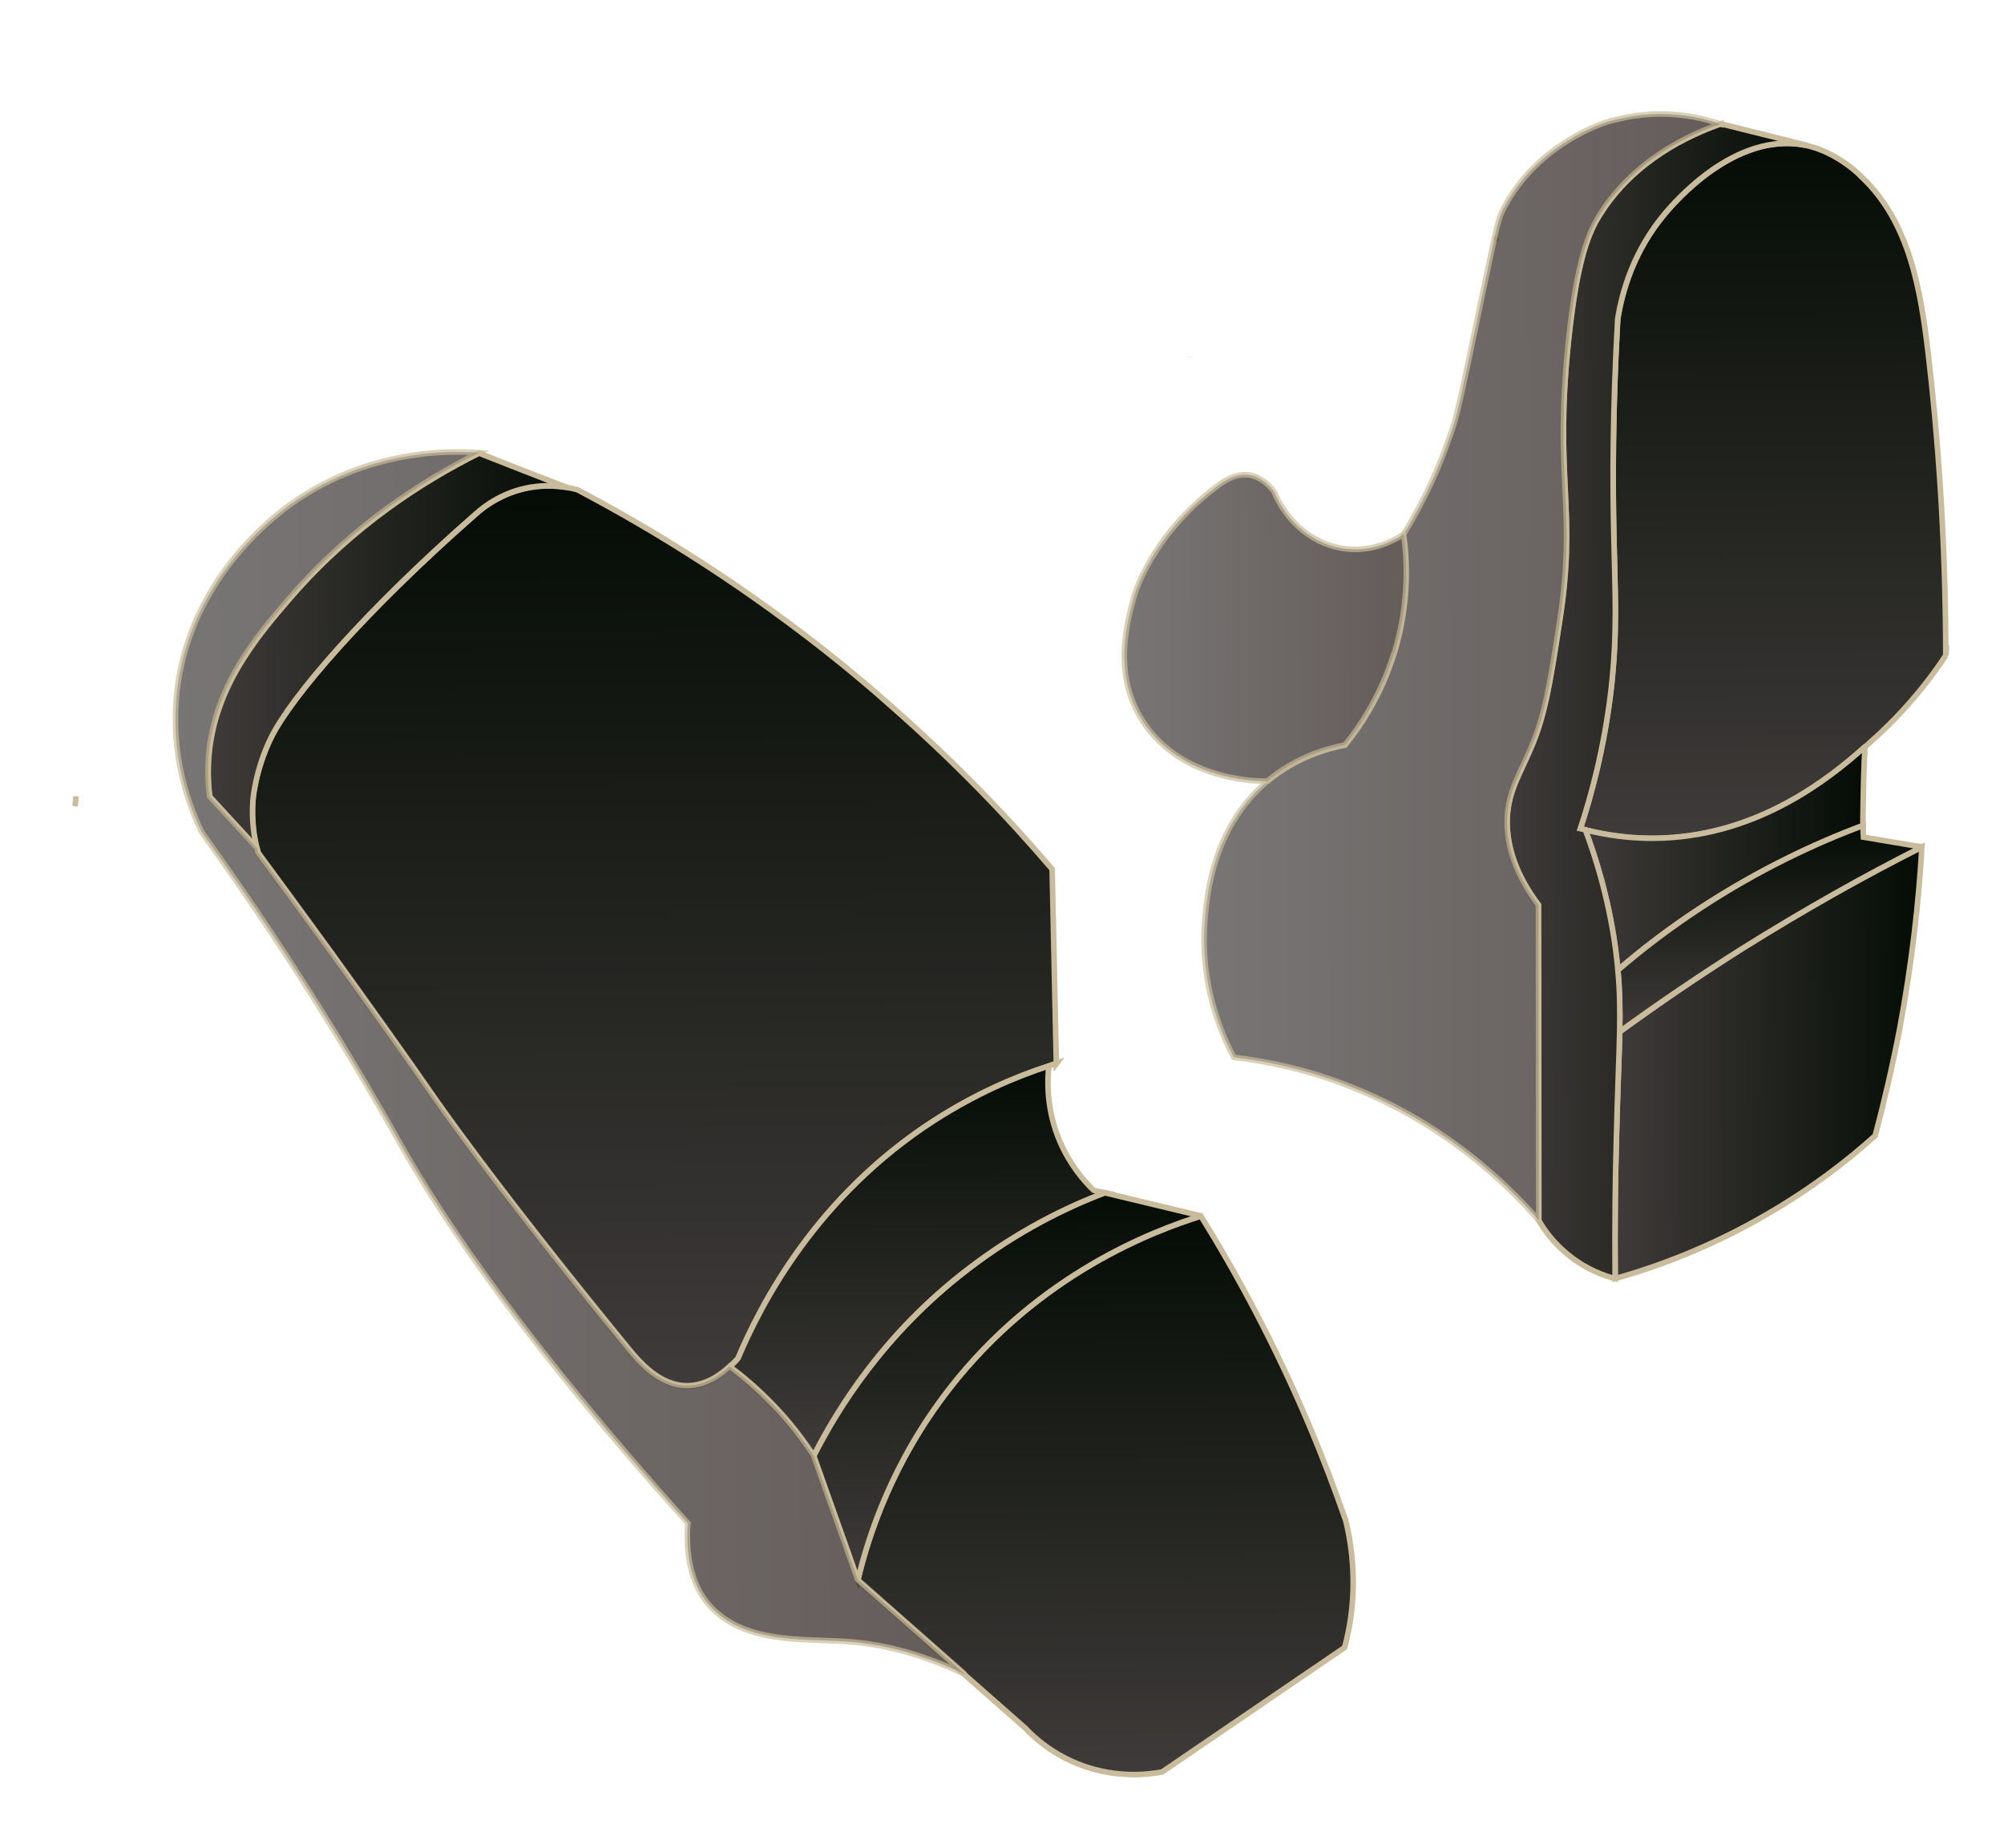 <svg xmlns="http://www.w3.org/2000/svg" width="90" height="83" viewBox="0 0 90 83" fill="none">
    <g clip-path="url(#clip0_1710_10879)">
        <path d="M67.28 10.685L67.103 10.774" stroke="#C9BC9C" stroke-width="0.25" stroke-miterlimit="10"/>
        <path d="M87.387 29.442C86.347 31.015 85.265 32.163 84.429 32.947C84.237 33.114 84.012 33.329 83.755 33.562C82.088 35.061 78.985 37.463 74.752 37.653C73.294 37.722 72.076 37.508 71.199 37.287C71.12 37.272 71.041 37.246 70.972 37.232C71.443 35.781 72.044 33.607 72.36 30.922C72.647 28.356 72.528 26.593 72.478 24.114C72.43 21.765 72.419 18.427 72.652 14.333C72.846 13.113 73.354 11.274 74.783 9.588C75.165 9.133 77.894 5.904 81.059 6.523C81.365 6.584 82.244 6.785 83.296 7.659C83.4 7.747 83.494 7.833 83.597 7.941C85.782 9.986 86.259 13.096 86.591 15.835C87.002 19.332 87.376 23.939 87.386 29.452L87.387 29.442Z" fill="url(#paint0_linear_1710_10879)" stroke="#C9BC9C" stroke-width="0.25" stroke-miterlimit="10"/>
        <path d="M83.757 33.552C83.708 34.41 83.687 35.291 83.674 36.202C83.664 36.502 83.664 36.793 83.664 37.084C81.482 37.906 78.975 39.086 76.372 40.781C74.966 41.696 73.727 42.653 72.65 43.581C72.632 43.27 72.583 42.955 72.546 42.622C72.229 40.245 71.605 38.387 71.191 37.276C72.058 37.496 73.286 37.711 74.744 37.642C78.977 37.452 82.08 35.05 83.747 33.551L83.757 33.552Z" fill="url(#paint1_linear_1710_10879)" stroke="#C9BC9C" stroke-width="0.25" stroke-miterlimit="10"/>
        <path d="M86.313 38.048C86.172 40.535 85.861 43.3 85.305 46.269C84.979 47.95 84.609 49.538 84.216 51.015C82.987 52.123 81.399 53.357 79.414 54.513C76.845 56.02 74.428 56.906 72.537 57.437C72.514 54.859 72.55 52.746 72.59 51.286C72.641 49.094 72.714 47.606 72.74 46.354C74.439 45.118 76.27 43.861 78.24 42.614C81.048 40.853 83.759 39.336 86.313 38.048Z" fill="url(#paint2_linear_1710_10879)" stroke="#C9BC9C" stroke-width="0.25" stroke-miterlimit="10"/>
        <path d="M86.313 38.048C83.759 39.336 81.058 40.853 78.24 42.614C76.269 43.861 74.429 45.117 72.74 46.344C72.76 45.333 72.738 44.49 72.66 43.582C73.737 42.654 74.975 41.707 76.382 40.782C78.985 39.077 81.492 37.896 83.673 37.084C83.671 37.265 83.679 37.436 83.687 37.607C84.559 37.757 85.442 37.898 86.323 38.049L86.313 38.048Z" fill="url(#paint3_linear_1710_10879)" stroke="#C9BC9C" stroke-width="0.25" stroke-miterlimit="10"/>
        <path d="M81.06 6.514C77.895 5.895 75.165 9.135 74.784 9.579C73.364 11.266 72.847 13.104 72.652 14.324C72.42 18.418 72.421 21.756 72.479 24.105C72.529 26.584 72.647 28.357 72.361 30.913C72.055 33.599 71.454 35.772 70.973 37.223C71.042 37.237 71.121 37.263 71.2 37.278C71.614 38.39 72.228 40.246 72.555 42.624C72.592 42.958 72.641 43.272 72.659 43.584C72.747 44.492 72.759 45.335 72.74 46.346C72.713 47.607 72.64 49.096 72.589 51.287C72.549 52.748 72.513 54.86 72.536 57.438C72.073 57.316 71.29 57.051 70.501 56.426C69.769 55.854 69.34 55.233 69.108 54.826C69.112 50.105 69.097 45.383 69.093 40.651C68.385 39.721 67.618 38.344 67.69 36.716C67.752 35.527 68.243 34.799 68.734 33.65C69.376 32.181 69.605 30.753 70.04 27.927C70.842 22.84 69.794 21.615 70.435 15.374C70.829 11.542 71.38 10.387 71.853 9.638C73.395 7.188 75.838 6.074 77.286 5.562C78.547 5.879 79.809 6.187 81.06 6.504L81.06 6.514Z" fill="url(#paint4_linear_1710_10879)" stroke="#C9BC9C" stroke-width="0.25" stroke-miterlimit="10"/>
        <path opacity="0.7" d="M77.286 5.559C75.838 6.061 73.395 7.186 71.853 9.635C71.39 10.385 70.829 11.539 70.434 15.371C69.794 21.612 70.832 22.836 70.04 27.924C69.604 30.761 69.376 32.178 68.733 33.648C68.243 34.797 67.752 35.525 67.69 36.713C67.618 38.342 68.395 39.719 69.092 40.649C69.097 45.38 69.102 50.102 69.107 54.824C67.639 53.148 64.887 50.473 60.631 48.806C58.68 48.03 56.88 47.675 55.409 47.494C54.939 46.609 54.184 44.903 54.086 42.701C54.063 42.299 54.072 41.879 54.102 41.45C54.193 40.273 54.435 37.192 56.915 35.098C58.213 34.015 59.613 33.63 60.405 33.474C61.053 32.667 62.01 31.289 62.604 29.356C63.303 27.068 63.178 25.105 63.022 24.022C64.072 22.31 64.698 20.799 65.087 19.664C65.147 19.517 65.197 19.37 65.237 19.233C65.494 18.409 65.612 17.855 66.587 13.171C66.823 12.065 66.975 11.324 67.092 10.79C67.297 9.842 67.382 9.628 67.566 9.29C68.994 6.611 71.665 5.663 72.005 5.536C72.19 5.469 72.384 5.412 72.577 5.375C74.823 4.788 76.688 5.368 77.284 5.579L77.286 5.559Z" fill="url(#paint5_linear_1710_10879)" stroke="#C9BC9C" stroke-width="0.25" stroke-miterlimit="10"/>
        <path d="M47.463 47.759C47.34 47.801 47.228 47.833 47.104 47.885C45.576 48.381 43.82 49.142 41.995 50.309C36.656 53.74 34.166 58.6 33.148 61.016C33.049 61.139 32.909 61.27 32.759 61.41C32.309 61.83 31.658 62.266 30.856 62.271C29.613 62.266 28.715 61.191 28.233 60.617C22.141 53.17 19.463 49.267 19.463 49.267C18.105 47.299 16.897 45.632 14.941 42.9C13.521 40.948 12.358 39.354 11.579 38.308C11.563 38.247 11.547 38.186 11.532 38.115C11.405 37.625 11.286 36.875 11.348 35.977C11.348 35.977 11.442 34.62 12.165 33.146C13.074 31.305 16.364 27.492 21.348 23.104C21.721 22.769 22.675 22.023 24.09 21.86C24.595 21.805 25.034 21.835 25.391 21.89C25.59 21.913 25.767 21.956 25.925 21.997C29.426 23.842 33.57 26.393 37.889 29.898C38.591 30.478 39.274 31.046 39.925 31.633C42.874 34.212 45.295 36.754 47.252 39.044C47.312 41.965 47.381 44.877 47.441 47.788L47.463 47.759Z" fill="url(#paint6_linear_1710_10879)" stroke="#C9BC9C" stroke-width="0.25" stroke-miterlimit="10"/>
        <path d="M60.746 71.86C60.689 72.688 60.549 73.41 60.387 74.01C57.652 75.877 54.928 77.734 52.193 79.6C51.574 79.718 50.209 79.884 48.634 79.325C47.323 78.853 46.455 78.072 46.035 77.622C45.118 76.817 44.211 76.012 43.294 75.207C41.707 73.805 40.11 72.402 38.522 70.999C39.003 68.968 40.083 65.674 42.634 62.392C46.65 57.216 51.835 55.288 53.935 54.631C55.604 57.322 57.282 60.455 58.791 64.017C59.411 65.483 59.954 66.924 60.439 68.311C60.65 69.177 60.846 70.413 60.746 71.86Z" fill="url(#paint7_linear_1710_10879)" stroke="#C9BC9C" stroke-width="0.25" stroke-miterlimit="10"/>
        <path d="M53.937 54.621C51.837 55.278 46.662 57.207 42.636 62.382C40.084 65.664 39.005 68.958 38.524 70.99C37.871 69.12 37.197 67.269 36.543 65.41C37.6 63.318 39.69 59.904 43.509 56.989C45.742 55.279 47.92 54.226 49.618 53.582C51.058 53.921 52.497 54.281 53.947 54.622L53.937 54.621Z" fill="url(#paint8_linear_1710_10879)" stroke="#C9BC9C" stroke-width="0.25" stroke-miterlimit="10"/>
        <path d="M49.607 53.581C47.909 54.226 45.731 55.278 43.498 56.989C39.679 59.903 37.599 63.318 36.533 65.41C36.079 64.717 35.482 63.924 34.706 63.118C34.023 62.41 33.36 61.843 32.759 61.41C32.909 61.27 33.048 61.14 33.147 61.016C34.165 58.601 36.656 53.74 41.994 50.31C43.819 49.142 45.575 48.381 47.103 47.885C47.039 48.522 46.978 49.851 47.618 51.319C48.069 52.342 48.681 53.056 49.114 53.467C49.272 53.508 49.439 53.549 49.607 53.581Z" fill="url(#paint9_linear_1710_10879)" stroke="#C9BC9C" stroke-width="0.25" stroke-miterlimit="10"/>
        <path d="M25.401 21.879C25.044 21.825 24.605 21.794 24.1 21.85C22.676 22.002 21.732 22.759 21.358 23.094C16.365 27.471 13.084 31.294 12.175 33.136C11.452 34.61 11.358 35.967 11.358 35.967C11.296 36.864 11.415 37.614 11.542 38.104C10.843 37.334 10.124 36.573 9.425 35.803C9.37 35.439 9.335 34.925 9.358 34.305C9.506 30.997 11.482 28.658 13.104 26.785C15.88 23.598 19.025 21.6 21.516 20.358C22.814 20.869 24.112 21.379 25.411 21.88L25.401 21.879Z" fill="url(#paint10_linear_1710_10879)" stroke="#C9BC9C" stroke-width="0.25" stroke-miterlimit="10"/>
        <path opacity="0.7" d="M43.296 75.197C41.161 74.178 39.332 73.811 37.874 73.731C36.038 73.614 33.396 73.833 31.87 72.124C31.395 71.6 31.147 70.981 31.001 70.34C30.856 69.678 30.852 69.006 30.892 68.428C23.604 60.307 19.976 54.915 18.01 51.441C17.617 50.743 16.52 48.773 14.852 46.071C14.447 45.412 14.004 44.71 13.533 43.976C11.697 41.102 10.099 38.837 9.066 37.393C8.793 36.833 8.423 35.955 8.16 34.824C7.938 33.837 7.809 32.645 7.92 31.329C8.292 27.095 10.965 24.383 12.254 23.279C12.467 23.103 12.647 22.955 12.764 22.863C16.455 20.06 20.481 20.257 21.508 20.338C19.017 21.58 15.872 23.578 13.096 26.765C11.474 28.628 9.499 30.967 9.35 34.285C9.327 34.905 9.361 35.428 9.417 35.783C10.116 36.553 10.835 37.314 11.534 38.084C11.559 38.156 11.565 38.217 11.581 38.278C12.351 39.323 13.524 40.918 14.943 42.87C16.909 45.602 18.107 47.278 19.465 49.236C19.465 49.236 22.143 53.15 28.235 60.586C28.707 61.16 29.615 62.245 30.858 62.241C31.66 62.236 32.312 61.8 32.762 61.38C33.363 61.812 34.025 62.389 34.709 63.088C35.495 63.894 36.081 64.696 36.535 65.379C37.189 67.238 37.863 69.089 38.516 70.958C40.104 72.361 41.701 73.764 43.288 75.166L43.296 75.197Z" fill="url(#paint11_linear_1710_10879)" stroke="#C9BC9C" stroke-width="0.25" stroke-miterlimit="10"/>
        <path d="M3.414 35.769C3.404 35.909 3.394 36.058 3.363 36.217" stroke="#C9BC9C" stroke-width="0.25" stroke-miterlimit="10"/>
        <path d="M50.501 29.565L50.49 29.574" stroke="#C9BC9C" stroke-width="0.25" stroke-miterlimit="10"/>
        <path opacity="0.7" d="M62.605 29.346C62.001 31.279 61.053 32.667 60.407 33.464C59.604 33.62 58.205 34.004 56.917 35.088C56.685 35.102 53.605 35.141 51.751 32.968C51.602 32.797 51.455 32.606 51.328 32.407C50.722 31.463 50.509 30.476 50.492 29.563C50.479 28.439 50.748 27.446 50.934 26.777C50.934 26.777 51.672 24.081 54.621 21.869C55.065 21.529 55.545 21.261 56.101 21.339C56.676 21.429 57.057 21.866 57.213 22.078C57.806 23.502 59.05 24.51 60.483 24.659C61.746 24.796 62.709 24.211 63.034 24.003C63.19 25.086 63.315 27.049 62.616 29.337L62.605 29.346Z" fill="url(#paint12_linear_1710_10879)" stroke="#C9BC9C" stroke-width="0.25" stroke-miterlimit="10"/>
        <path d="M53.469 16.037L53.47 16.027" stroke="#C9BC9C" stroke-width="0.25" stroke-miterlimit="10"/>
    </g>
    <defs>
        <linearGradient id="paint0_linear_1710_10879" x1="79.2" y1="37.636" x2="79.066" y2="6.436" gradientUnits="userSpaceOnUse">
            <stop stop-color="#3F3B3A"/>
            <stop offset="1" stop-color="#050C05"/>
        </linearGradient>
        <linearGradient id="paint1_linear_1710_10879" x1="71.215" y1="38.599" x2="83.785" y2="38.545" gradientUnits="userSpaceOnUse">
            <stop stop-color="#3F3B3A"/>
            <stop offset="1" stop-color="#050C05"/>
        </linearGradient>
        <linearGradient id="paint2_linear_1710_10879" x1="72.504" y1="47.764" x2="86.364" y2="47.705" gradientUnits="userSpaceOnUse">
            <stop stop-color="#3F3B3A"/>
            <stop offset="1" stop-color="#050C05"/>
        </linearGradient>
        <linearGradient id="paint3_linear_1710_10879" x1="79.518" y1="46.314" x2="79.478" y2="37.104" gradientUnits="userSpaceOnUse">
            <stop stop-color="#3F3B3A"/>
            <stop offset="1" stop-color="#050C05"/>
        </linearGradient>
        <linearGradient id="paint4_linear_1710_10879" x1="67.663" y1="31.526" x2="81.173" y2="31.468" gradientUnits="userSpaceOnUse">
            <stop stop-color="#3F3B3A"/>
            <stop offset="1" stop-color="#050C05"/>
        </linearGradient>
        <linearGradient id="paint5_linear_1710_10879" x1="54.027" y1="30.042" x2="77.396" y2="29.942" gradientUnits="userSpaceOnUse">
            <stop offset="0.01" stop-color="#3E3B3A"/>
            <stop offset="0.95" stop-color="#241916"/>
        </linearGradient>
        <linearGradient id="paint6_linear_1710_10879" x1="29.496" y1="62.269" x2="29.322" y2="21.789" gradientUnits="userSpaceOnUse">
            <stop stop-color="#3F3B3A"/>
            <stop offset="1" stop-color="#050C05"/>
        </linearGradient>
        <linearGradient id="paint7_linear_1710_10879" x1="49.69" y1="79.722" x2="49.582" y2="54.642" gradientUnits="userSpaceOnUse">
            <stop stop-color="#3F3B3A"/>
            <stop offset="1" stop-color="#050C05"/>
        </linearGradient>
        <linearGradient id="paint8_linear_1710_10879" x1="45.293" y1="70.961" x2="45.219" y2="53.602" gradientUnits="userSpaceOnUse">
            <stop stop-color="#3F3B3A"/>
            <stop offset="1" stop-color="#050C05"/>
        </linearGradient>
        <linearGradient id="paint9_linear_1710_10879" x1="41.228" y1="65.389" x2="41.154" y2="47.909" gradientUnits="userSpaceOnUse">
            <stop stop-color="#3F3B3A"/>
            <stop offset="1" stop-color="#050C05"/>
        </linearGradient>
        <linearGradient id="paint10_linear_1710_10879" x1="9.323" y1="29.254" x2="25.443" y2="29.185" gradientUnits="userSpaceOnUse">
            <stop stop-color="#3F3B3A"/>
            <stop offset="1" stop-color="#050C05"/>
        </linearGradient>
        <linearGradient id="paint11_linear_1710_10879" x1="7.944" y1="47.86" x2="43.184" y2="47.709" gradientUnits="userSpaceOnUse">
            <stop offset="0.01" stop-color="#3E3B3A"/>
            <stop offset="0.95" stop-color="#241916"/>
        </linearGradient>
        <linearGradient id="paint12_linear_1710_10879" x1="50.49" y1="28.237" x2="63.16" y2="28.183" gradientUnits="userSpaceOnUse">
            <stop offset="0.01" stop-color="#3E3B3A"/>
            <stop offset="0.95" stop-color="#241916"/>
        </linearGradient>
        <clipPath id="clip0_1710_10879">
            <rect width="83.61" height="76.34" fill="white" transform="translate(5.725 0.215) rotate(3.945)"/>
        </clipPath>
    </defs>
</svg>
